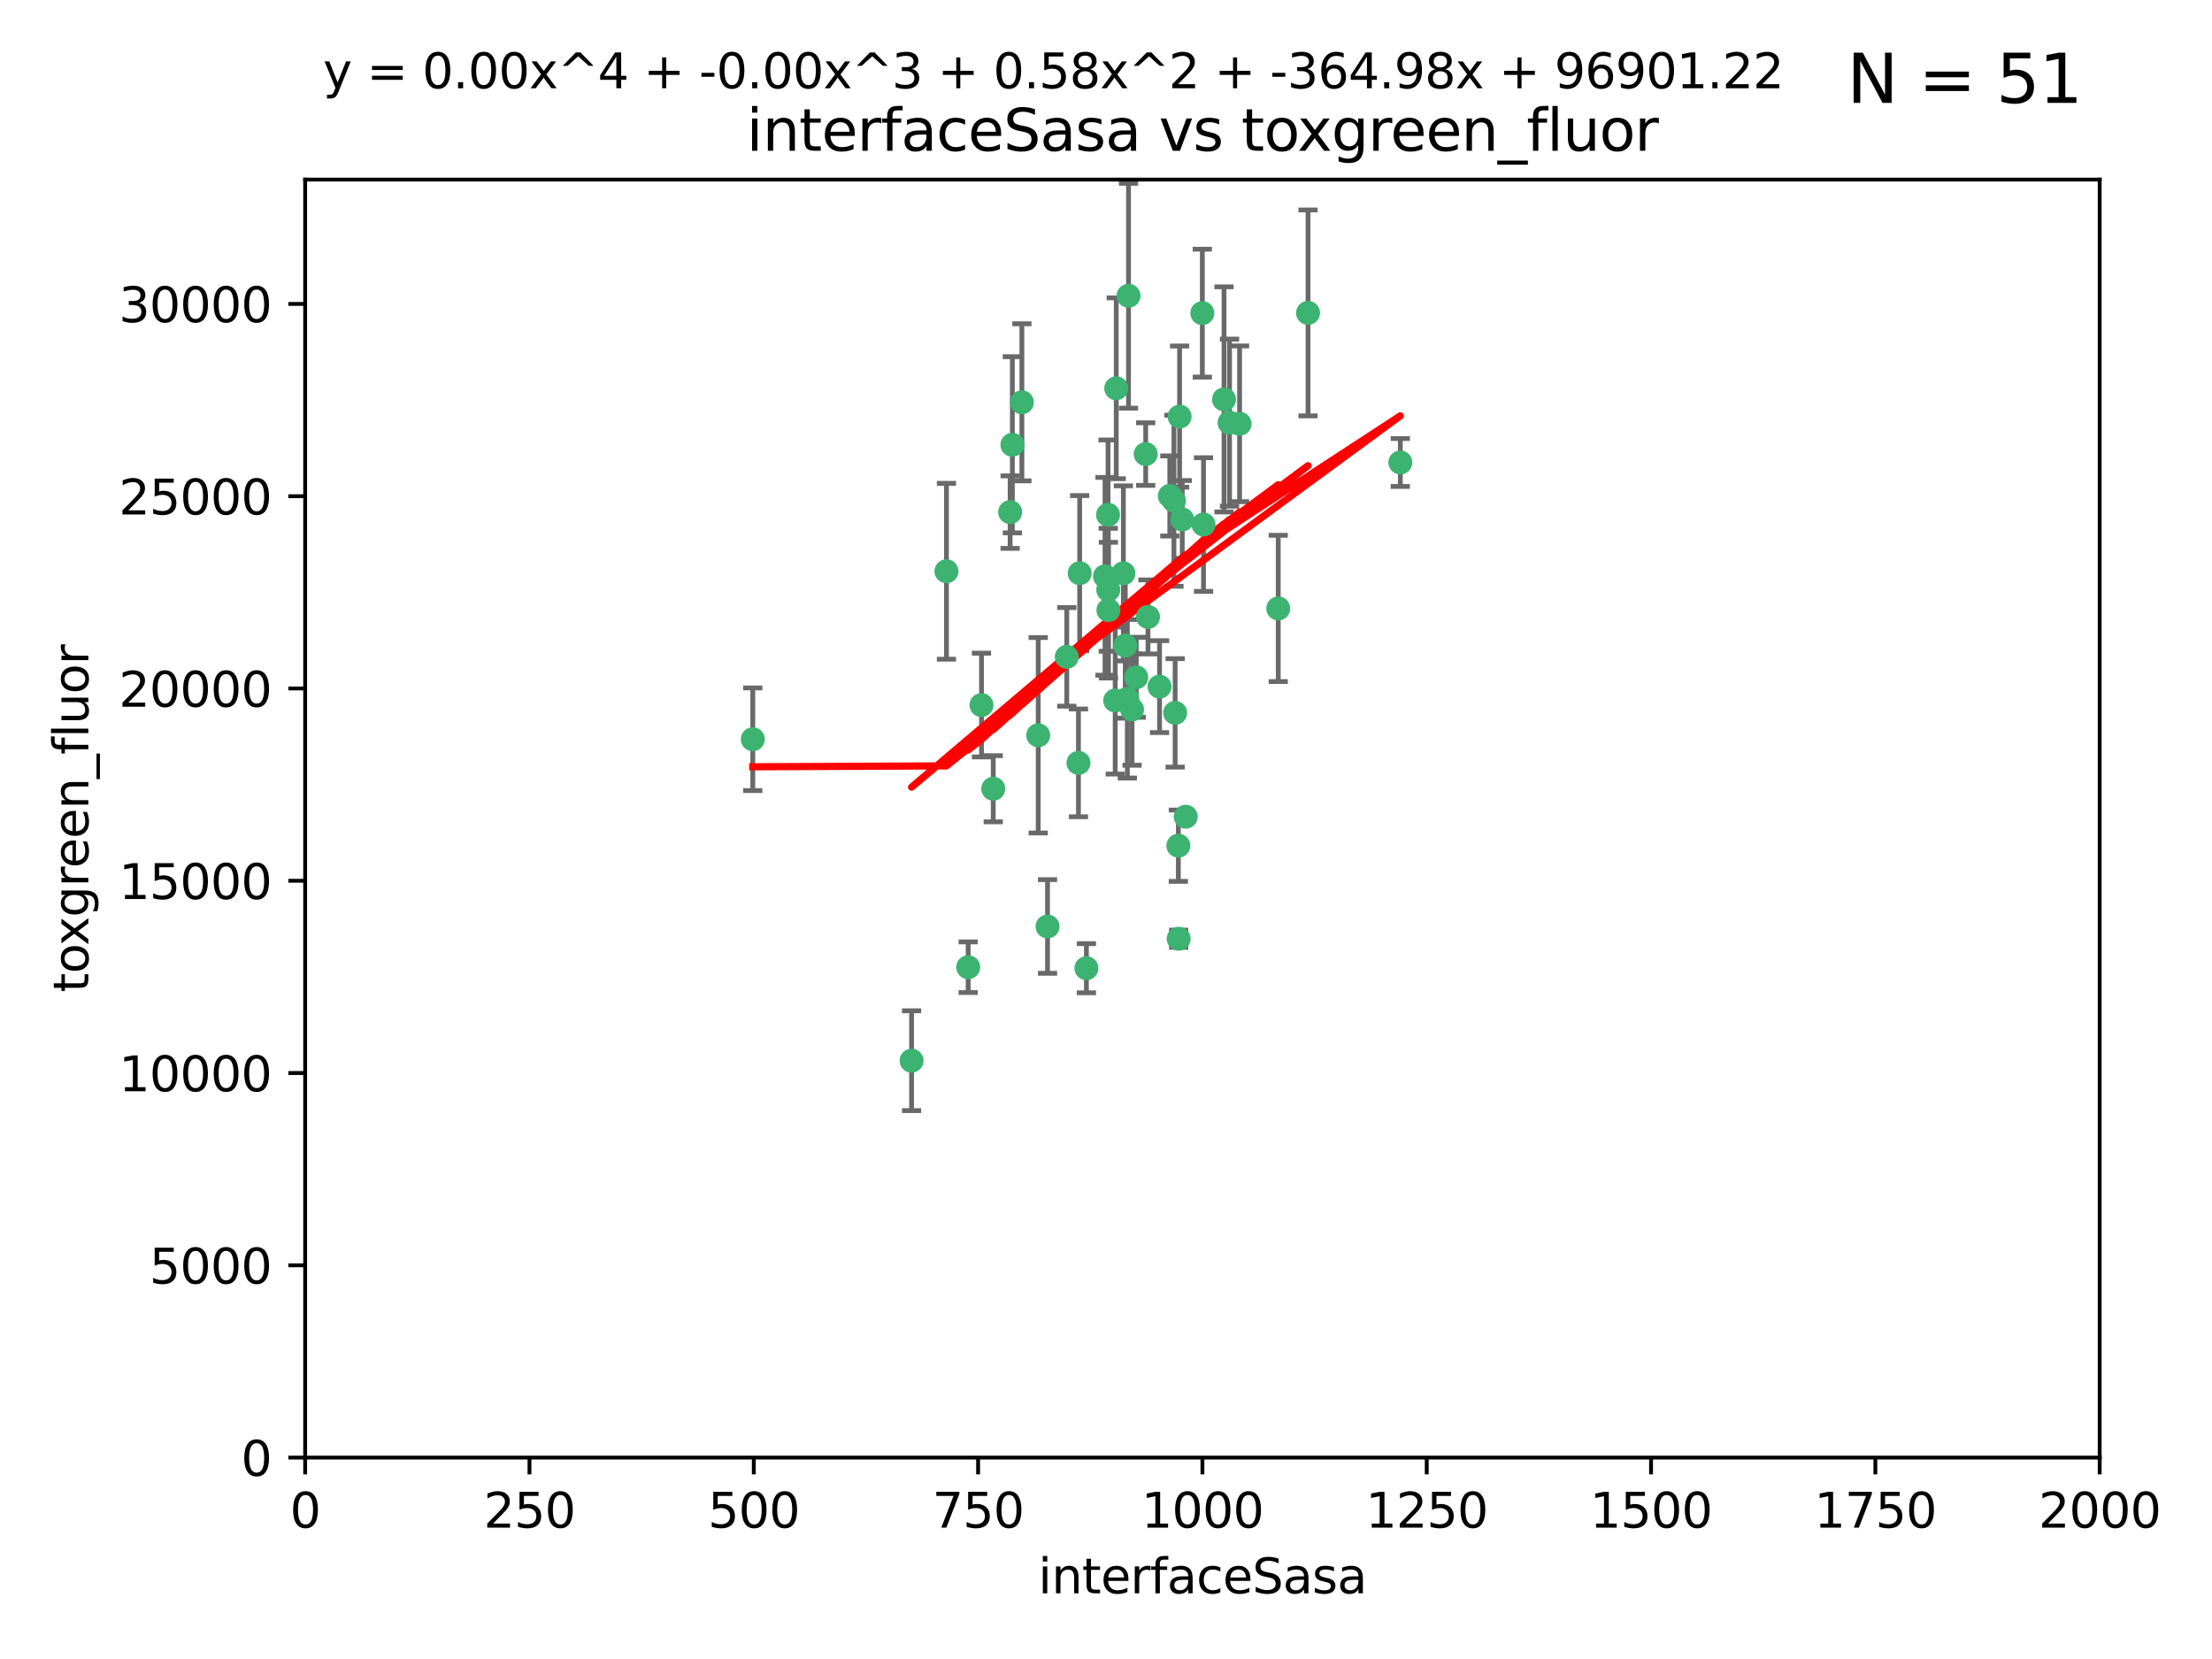 <?xml version="1.0" encoding="utf-8" standalone="no"?>
<!DOCTYPE svg PUBLIC "-//W3C//DTD SVG 1.1//EN"
  "http://www.w3.org/Graphics/SVG/1.1/DTD/svg11.dtd">
<svg xmlns:xlink="http://www.w3.org/1999/xlink" width="460.8pt" height="345.6pt" viewBox="0 0 460.8 345.6" xmlns="http://www.w3.org/2000/svg" version="1.1">
 <defs>
  <style type="text/css">*{stroke-linejoin: round; stroke-linecap: butt}</style>
 </defs>
 <g id="figure_1">
  <g id="patch_1">
   <path d="M 0 345.6 
L 460.8 345.6 
L 460.8 0 
L 0 0 
z
" style="fill: #ffffff"/>
  </g>
  <g id="axes_1">
   <g id="patch_2">
    <path d="M 63.571 303.64 
L 437.4 303.64 
L 437.4 37.411 
L 63.571 37.411 
z
" style="fill: #ffffff"/>
   </g>
   <g id="PathCollection_1">
    <defs>
     <path id="m7a0ee629c9" d="M 0 1.118 
C 0.297 1.118 0.581 1 0.791 0.791 
C 1 0.581 1.118 0.297 1.118 0 
C 1.118 -0.297 1 -0.581 0.791 -0.791 
C 0.581 -1 0.297 -1.118 0 -1.118 
C -0.297 -1.118 -0.581 -1 -0.791 -0.791 
C -1 -0.581 -1.118 -0.297 -1.118 0 
C -1.118 0.297 -1 0.581 -0.791 0.791 
C -0.581 1 -0.297 1.118 0 1.118 
z
" style="stroke: #3cb371"/>
    </defs>
    <g clip-path="url(#p888aa99b90)">
     <use xlink:href="#m7a0ee629c9" x="243.693" y="103.319" style="fill: #3cb371; stroke: #3cb371"/>
     <use xlink:href="#m7a0ee629c9" x="272.484" y="65.184" style="fill: #3cb371; stroke: #3cb371"/>
     <use xlink:href="#m7a0ee629c9" x="234.418" y="134.491" style="fill: #3cb371; stroke: #3cb371"/>
     <use xlink:href="#m7a0ee629c9" x="266.28" y="126.749" style="fill: #3cb371; stroke: #3cb371"/>
     <use xlink:href="#m7a0ee629c9" x="250.716" y="109.268" style="fill: #3cb371; stroke: #3cb371"/>
     <use xlink:href="#m7a0ee629c9" x="254.987" y="83.201" style="fill: #3cb371; stroke: #3cb371"/>
     <use xlink:href="#m7a0ee629c9" x="212.875" y="83.811" style="fill: #3cb371; stroke: #3cb371"/>
     <use xlink:href="#m7a0ee629c9" x="258.229" y="88.286" style="fill: #3cb371; stroke: #3cb371"/>
     <use xlink:href="#m7a0ee629c9" x="241.557" y="143.039" style="fill: #3cb371; stroke: #3cb371"/>
     <use xlink:href="#m7a0ee629c9" x="230.869" y="122.859" style="fill: #3cb371; stroke: #3cb371"/>
     <use xlink:href="#m7a0ee629c9" x="230.194" y="120.054" style="fill: #3cb371; stroke: #3cb371"/>
     <use xlink:href="#m7a0ee629c9" x="246.284" y="108.214" style="fill: #3cb371; stroke: #3cb371"/>
     <use xlink:href="#m7a0ee629c9" x="244.553" y="104.315" style="fill: #3cb371; stroke: #3cb371"/>
     <use xlink:href="#m7a0ee629c9" x="235.088" y="61.614" style="fill: #3cb371; stroke: #3cb371"/>
     <use xlink:href="#m7a0ee629c9" x="232.318" y="145.935" style="fill: #3cb371; stroke: #3cb371"/>
     <use xlink:href="#m7a0ee629c9" x="256.134" y="88.045" style="fill: #3cb371; stroke: #3cb371"/>
     <use xlink:href="#m7a0ee629c9" x="232.534" y="80.887" style="fill: #3cb371; stroke: #3cb371"/>
     <use xlink:href="#m7a0ee629c9" x="234.02" y="119.44" style="fill: #3cb371; stroke: #3cb371"/>
     <use xlink:href="#m7a0ee629c9" x="238.669" y="94.593" style="fill: #3cb371; stroke: #3cb371"/>
     <use xlink:href="#m7a0ee629c9" x="210.43" y="106.684" style="fill: #3cb371; stroke: #3cb371"/>
     <use xlink:href="#m7a0ee629c9" x="226.319" y="201.695" style="fill: #3cb371; stroke: #3cb371"/>
     <use xlink:href="#m7a0ee629c9" x="245.731" y="86.787" style="fill: #3cb371; stroke: #3cb371"/>
     <use xlink:href="#m7a0ee629c9" x="291.711" y="96.341" style="fill: #3cb371; stroke: #3cb371"/>
     <use xlink:href="#m7a0ee629c9" x="224.916" y="119.409" style="fill: #3cb371; stroke: #3cb371"/>
     <use xlink:href="#m7a0ee629c9" x="250.465" y="65.233" style="fill: #3cb371; stroke: #3cb371"/>
     <use xlink:href="#m7a0ee629c9" x="204.462" y="146.874" style="fill: #3cb371; stroke: #3cb371"/>
     <use xlink:href="#m7a0ee629c9" x="201.688" y="201.487" style="fill: #3cb371; stroke: #3cb371"/>
     <use xlink:href="#m7a0ee629c9" x="222.228" y="136.835" style="fill: #3cb371; stroke: #3cb371"/>
     <use xlink:href="#m7a0ee629c9" x="230.822" y="107.234" style="fill: #3cb371; stroke: #3cb371"/>
     <use xlink:href="#m7a0ee629c9" x="224.662" y="158.921" style="fill: #3cb371; stroke: #3cb371"/>
     <use xlink:href="#m7a0ee629c9" x="236.699" y="141.091" style="fill: #3cb371; stroke: #3cb371"/>
     <use xlink:href="#m7a0ee629c9" x="230.901" y="127.107" style="fill: #3cb371; stroke: #3cb371"/>
     <use xlink:href="#m7a0ee629c9" x="245.473" y="176.169" style="fill: #3cb371; stroke: #3cb371"/>
     <use xlink:href="#m7a0ee629c9" x="206.91" y="164.309" style="fill: #3cb371; stroke: #3cb371"/>
     <use xlink:href="#m7a0ee629c9" x="218.219" y="193.002" style="fill: #3cb371; stroke: #3cb371"/>
     <use xlink:href="#m7a0ee629c9" x="239.146" y="128.518" style="fill: #3cb371; stroke: #3cb371"/>
     <use xlink:href="#m7a0ee629c9" x="244.803" y="148.507" style="fill: #3cb371; stroke: #3cb371"/>
     <use xlink:href="#m7a0ee629c9" x="216.278" y="153.171" style="fill: #3cb371; stroke: #3cb371"/>
     <use xlink:href="#m7a0ee629c9" x="245.536" y="195.558" style="fill: #3cb371; stroke: #3cb371"/>
     <use xlink:href="#m7a0ee629c9" x="235.826" y="147.801" style="fill: #3cb371; stroke: #3cb371"/>
     <use xlink:href="#m7a0ee629c9" x="247.005" y="170.133" style="fill: #3cb371; stroke: #3cb371"/>
     <use xlink:href="#m7a0ee629c9" x="189.899" y="220.964" style="fill: #3cb371; stroke: #3cb371"/>
     <use xlink:href="#m7a0ee629c9" x="234.846" y="145.567" style="fill: #3cb371; stroke: #3cb371"/>
     <use xlink:href="#m7a0ee629c9" x="210.895" y="92.655" style="fill: #3cb371; stroke: #3cb371"/>
     <use xlink:href="#m7a0ee629c9" x="197.163" y="119.004" style="fill: #3cb371; stroke: #3cb371"/>
     <use xlink:href="#m7a0ee629c9" x="156.817" y="153.996" style="fill: #3cb371; stroke: #3cb371"/>
    </g>
   </g>
   <g id="matplotlib.axis_1">
    <g id="xtick_1">
     <g id="line2d_1">
      <defs>
       <path id="m88aa0c0a5b" d="M 0 0 
L 0 3.5 
" style="stroke: #000000; stroke-width: 0.8"/>
      </defs>
      <g>
       <use xlink:href="#m88aa0c0a5b" x="63.571" y="303.64" style="stroke: #000000; stroke-width: 0.8"/>
      </g>
     </g>
     <g id="text_1">
      <!-- 0 -->
      <g transform="translate(60.39 318.238)scale(0.1 -0.1)">
       <defs>
        <path id="DejaVuSans-30" d="M 2034 4250 
Q 1547 4250 1301 3770 
Q 1056 3291 1056 2328 
Q 1056 1369 1301 889 
Q 1547 409 2034 409 
Q 2525 409 2770 889 
Q 3016 1369 3016 2328 
Q 3016 3291 2770 3770 
Q 2525 4250 2034 4250 
z
M 2034 4750 
Q 2819 4750 3233 4129 
Q 3647 3509 3647 2328 
Q 3647 1150 3233 529 
Q 2819 -91 2034 -91 
Q 1250 -91 836 529 
Q 422 1150 422 2328 
Q 422 3509 836 4129 
Q 1250 4750 2034 4750 
z
" transform="scale(0.016)"/>
       </defs>
       <use xlink:href="#DejaVuSans-30"/>
      </g>
     </g>
    </g>
    <g id="xtick_2">
     <g id="line2d_2">
      <g>
       <use xlink:href="#m88aa0c0a5b" x="110.3" y="303.64" style="stroke: #000000; stroke-width: 0.8"/>
      </g>
     </g>
     <g id="text_2">
      <!-- 250 -->
      <g transform="translate(100.756 318.238)scale(0.1 -0.1)">
       <defs>
        <path id="DejaVuSans-32" d="M 1228 531 
L 3431 531 
L 3431 0 
L 469 0 
L 469 531 
Q 828 903 1448 1529 
Q 2069 2156 2228 2338 
Q 2531 2678 2651 2914 
Q 2772 3150 2772 3378 
Q 2772 3750 2511 3984 
Q 2250 4219 1831 4219 
Q 1534 4219 1204 4116 
Q 875 4013 500 3803 
L 500 4441 
Q 881 4594 1212 4672 
Q 1544 4750 1819 4750 
Q 2544 4750 2975 4387 
Q 3406 4025 3406 3419 
Q 3406 3131 3298 2873 
Q 3191 2616 2906 2266 
Q 2828 2175 2409 1742 
Q 1991 1309 1228 531 
z
" transform="scale(0.016)"/>
        <path id="DejaVuSans-35" d="M 691 4666 
L 3169 4666 
L 3169 4134 
L 1269 4134 
L 1269 2991 
Q 1406 3038 1543 3061 
Q 1681 3084 1819 3084 
Q 2600 3084 3056 2656 
Q 3513 2228 3513 1497 
Q 3513 744 3044 326 
Q 2575 -91 1722 -91 
Q 1428 -91 1123 -41 
Q 819 9 494 109 
L 494 744 
Q 775 591 1075 516 
Q 1375 441 1709 441 
Q 2250 441 2565 725 
Q 2881 1009 2881 1497 
Q 2881 1984 2565 2268 
Q 2250 2553 1709 2553 
Q 1456 2553 1204 2497 
Q 953 2441 691 2322 
L 691 4666 
z
" transform="scale(0.016)"/>
       </defs>
       <use xlink:href="#DejaVuSans-32"/>
       <use xlink:href="#DejaVuSans-35" x="63.623"/>
       <use xlink:href="#DejaVuSans-30" x="127.246"/>
      </g>
     </g>
    </g>
    <g id="xtick_3">
     <g id="line2d_3">
      <g>
       <use xlink:href="#m88aa0c0a5b" x="157.028" y="303.64" style="stroke: #000000; stroke-width: 0.8"/>
      </g>
     </g>
     <g id="text_3">
      <!-- 500 -->
      <g transform="translate(147.485 318.238)scale(0.1 -0.1)">
       <use xlink:href="#DejaVuSans-35"/>
       <use xlink:href="#DejaVuSans-30" x="63.623"/>
       <use xlink:href="#DejaVuSans-30" x="127.246"/>
      </g>
     </g>
    </g>
    <g id="xtick_4">
     <g id="line2d_4">
      <g>
       <use xlink:href="#m88aa0c0a5b" x="203.757" y="303.64" style="stroke: #000000; stroke-width: 0.8"/>
      </g>
     </g>
     <g id="text_4">
      <!-- 750 -->
      <g transform="translate(194.213 318.238)scale(0.1 -0.1)">
       <defs>
        <path id="DejaVuSans-37" d="M 525 4666 
L 3525 4666 
L 3525 4397 
L 1831 0 
L 1172 0 
L 2766 4134 
L 525 4134 
L 525 4666 
z
" transform="scale(0.016)"/>
       </defs>
       <use xlink:href="#DejaVuSans-37"/>
       <use xlink:href="#DejaVuSans-35" x="63.623"/>
       <use xlink:href="#DejaVuSans-30" x="127.246"/>
      </g>
     </g>
    </g>
    <g id="xtick_5">
     <g id="line2d_5">
      <g>
       <use xlink:href="#m88aa0c0a5b" x="250.486" y="303.64" style="stroke: #000000; stroke-width: 0.8"/>
      </g>
     </g>
     <g id="text_5">
      <!-- 1000 -->
      <g transform="translate(237.761 318.238)scale(0.1 -0.1)">
       <defs>
        <path id="DejaVuSans-31" d="M 794 531 
L 1825 531 
L 1825 4091 
L 703 3866 
L 703 4441 
L 1819 4666 
L 2450 4666 
L 2450 531 
L 3481 531 
L 3481 0 
L 794 0 
L 794 531 
z
" transform="scale(0.016)"/>
       </defs>
       <use xlink:href="#DejaVuSans-31"/>
       <use xlink:href="#DejaVuSans-30" x="63.623"/>
       <use xlink:href="#DejaVuSans-30" x="127.246"/>
       <use xlink:href="#DejaVuSans-30" x="190.869"/>
      </g>
     </g>
    </g>
    <g id="xtick_6">
     <g id="line2d_6">
      <g>
       <use xlink:href="#m88aa0c0a5b" x="297.214" y="303.64" style="stroke: #000000; stroke-width: 0.8"/>
      </g>
     </g>
     <g id="text_6">
      <!-- 1250 -->
      <g transform="translate(284.489 318.238)scale(0.1 -0.1)">
       <use xlink:href="#DejaVuSans-31"/>
       <use xlink:href="#DejaVuSans-32" x="63.623"/>
       <use xlink:href="#DejaVuSans-35" x="127.246"/>
       <use xlink:href="#DejaVuSans-30" x="190.869"/>
      </g>
     </g>
    </g>
    <g id="xtick_7">
     <g id="line2d_7">
      <g>
       <use xlink:href="#m88aa0c0a5b" x="343.943" y="303.64" style="stroke: #000000; stroke-width: 0.8"/>
      </g>
     </g>
     <g id="text_7">
      <!-- 1500 -->
      <g transform="translate(331.218 318.238)scale(0.1 -0.1)">
       <use xlink:href="#DejaVuSans-31"/>
       <use xlink:href="#DejaVuSans-35" x="63.623"/>
       <use xlink:href="#DejaVuSans-30" x="127.246"/>
       <use xlink:href="#DejaVuSans-30" x="190.869"/>
      </g>
     </g>
    </g>
    <g id="xtick_8">
     <g id="line2d_8">
      <g>
       <use xlink:href="#m88aa0c0a5b" x="390.671" y="303.64" style="stroke: #000000; stroke-width: 0.8"/>
      </g>
     </g>
     <g id="text_8">
      <!-- 1750 -->
      <g transform="translate(377.946 318.238)scale(0.1 -0.1)">
       <use xlink:href="#DejaVuSans-31"/>
       <use xlink:href="#DejaVuSans-37" x="63.623"/>
       <use xlink:href="#DejaVuSans-35" x="127.246"/>
       <use xlink:href="#DejaVuSans-30" x="190.869"/>
      </g>
     </g>
    </g>
    <g id="xtick_9">
     <g id="line2d_9">
      <g>
       <use xlink:href="#m88aa0c0a5b" x="437.4" y="303.64" style="stroke: #000000; stroke-width: 0.8"/>
      </g>
     </g>
     <g id="text_9">
      <!-- 2000 -->
      <g transform="translate(424.675 318.238)scale(0.1 -0.1)">
       <use xlink:href="#DejaVuSans-32"/>
       <use xlink:href="#DejaVuSans-30" x="63.623"/>
       <use xlink:href="#DejaVuSans-30" x="127.246"/>
       <use xlink:href="#DejaVuSans-30" x="190.869"/>
      </g>
     </g>
    </g>
    <g id="text_10">
     <!-- interfaceSasa -->
     <g transform="translate(216.279 331.917)scale(0.1 -0.1)">
      <defs>
       <path id="DejaVuSans-69" d="M 603 3500 
L 1178 3500 
L 1178 0 
L 603 0 
L 603 3500 
z
M 603 4863 
L 1178 4863 
L 1178 4134 
L 603 4134 
L 603 4863 
z
" transform="scale(0.016)"/>
       <path id="DejaVuSans-6e" d="M 3513 2113 
L 3513 0 
L 2938 0 
L 2938 2094 
Q 2938 2591 2744 2837 
Q 2550 3084 2163 3084 
Q 1697 3084 1428 2787 
Q 1159 2491 1159 1978 
L 1159 0 
L 581 0 
L 581 3500 
L 1159 3500 
L 1159 2956 
Q 1366 3272 1645 3428 
Q 1925 3584 2291 3584 
Q 2894 3584 3203 3211 
Q 3513 2838 3513 2113 
z
" transform="scale(0.016)"/>
       <path id="DejaVuSans-74" d="M 1172 4494 
L 1172 3500 
L 2356 3500 
L 2356 3053 
L 1172 3053 
L 1172 1153 
Q 1172 725 1289 603 
Q 1406 481 1766 481 
L 2356 481 
L 2356 0 
L 1766 0 
Q 1100 0 847 248 
Q 594 497 594 1153 
L 594 3053 
L 172 3053 
L 172 3500 
L 594 3500 
L 594 4494 
L 1172 4494 
z
" transform="scale(0.016)"/>
       <path id="DejaVuSans-65" d="M 3597 1894 
L 3597 1613 
L 953 1613 
Q 991 1019 1311 708 
Q 1631 397 2203 397 
Q 2534 397 2845 478 
Q 3156 559 3463 722 
L 3463 178 
Q 3153 47 2828 -22 
Q 2503 -91 2169 -91 
Q 1331 -91 842 396 
Q 353 884 353 1716 
Q 353 2575 817 3079 
Q 1281 3584 2069 3584 
Q 2775 3584 3186 3129 
Q 3597 2675 3597 1894 
z
M 3022 2063 
Q 3016 2534 2758 2815 
Q 2500 3097 2075 3097 
Q 1594 3097 1305 2825 
Q 1016 2553 972 2059 
L 3022 2063 
z
" transform="scale(0.016)"/>
       <path id="DejaVuSans-72" d="M 2631 2963 
Q 2534 3019 2420 3045 
Q 2306 3072 2169 3072 
Q 1681 3072 1420 2755 
Q 1159 2438 1159 1844 
L 1159 0 
L 581 0 
L 581 3500 
L 1159 3500 
L 1159 2956 
Q 1341 3275 1631 3429 
Q 1922 3584 2338 3584 
Q 2397 3584 2469 3576 
Q 2541 3569 2628 3553 
L 2631 2963 
z
" transform="scale(0.016)"/>
       <path id="DejaVuSans-66" d="M 2375 4863 
L 2375 4384 
L 1825 4384 
Q 1516 4384 1395 4259 
Q 1275 4134 1275 3809 
L 1275 3500 
L 2222 3500 
L 2222 3053 
L 1275 3053 
L 1275 0 
L 697 0 
L 697 3053 
L 147 3053 
L 147 3500 
L 697 3500 
L 697 3744 
Q 697 4328 969 4595 
Q 1241 4863 1831 4863 
L 2375 4863 
z
" transform="scale(0.016)"/>
       <path id="DejaVuSans-61" d="M 2194 1759 
Q 1497 1759 1228 1600 
Q 959 1441 959 1056 
Q 959 750 1161 570 
Q 1363 391 1709 391 
Q 2188 391 2477 730 
Q 2766 1069 2766 1631 
L 2766 1759 
L 2194 1759 
z
M 3341 1997 
L 3341 0 
L 2766 0 
L 2766 531 
Q 2569 213 2275 61 
Q 1981 -91 1556 -91 
Q 1019 -91 701 211 
Q 384 513 384 1019 
Q 384 1609 779 1909 
Q 1175 2209 1959 2209 
L 2766 2209 
L 2766 2266 
Q 2766 2663 2505 2880 
Q 2244 3097 1772 3097 
Q 1472 3097 1187 3025 
Q 903 2953 641 2809 
L 641 3341 
Q 956 3463 1253 3523 
Q 1550 3584 1831 3584 
Q 2591 3584 2966 3190 
Q 3341 2797 3341 1997 
z
" transform="scale(0.016)"/>
       <path id="DejaVuSans-63" d="M 3122 3366 
L 3122 2828 
Q 2878 2963 2633 3030 
Q 2388 3097 2138 3097 
Q 1578 3097 1268 2742 
Q 959 2388 959 1747 
Q 959 1106 1268 751 
Q 1578 397 2138 397 
Q 2388 397 2633 464 
Q 2878 531 3122 666 
L 3122 134 
Q 2881 22 2623 -34 
Q 2366 -91 2075 -91 
Q 1284 -91 818 406 
Q 353 903 353 1747 
Q 353 2603 823 3093 
Q 1294 3584 2113 3584 
Q 2378 3584 2631 3529 
Q 2884 3475 3122 3366 
z
" transform="scale(0.016)"/>
       <path id="DejaVuSans-53" d="M 3425 4513 
L 3425 3897 
Q 3066 4069 2747 4153 
Q 2428 4238 2131 4238 
Q 1616 4238 1336 4038 
Q 1056 3838 1056 3469 
Q 1056 3159 1242 3001 
Q 1428 2844 1947 2747 
L 2328 2669 
Q 3034 2534 3370 2195 
Q 3706 1856 3706 1288 
Q 3706 609 3251 259 
Q 2797 -91 1919 -91 
Q 1588 -91 1214 -16 
Q 841 59 441 206 
L 441 856 
Q 825 641 1194 531 
Q 1563 422 1919 422 
Q 2459 422 2753 634 
Q 3047 847 3047 1241 
Q 3047 1584 2836 1778 
Q 2625 1972 2144 2069 
L 1759 2144 
Q 1053 2284 737 2584 
Q 422 2884 422 3419 
Q 422 4038 858 4394 
Q 1294 4750 2059 4750 
Q 2388 4750 2728 4690 
Q 3069 4631 3425 4513 
z
" transform="scale(0.016)"/>
       <path id="DejaVuSans-73" d="M 2834 3397 
L 2834 2853 
Q 2591 2978 2328 3040 
Q 2066 3103 1784 3103 
Q 1356 3103 1142 2972 
Q 928 2841 928 2578 
Q 928 2378 1081 2264 
Q 1234 2150 1697 2047 
L 1894 2003 
Q 2506 1872 2764 1633 
Q 3022 1394 3022 966 
Q 3022 478 2636 193 
Q 2250 -91 1575 -91 
Q 1294 -91 989 -36 
Q 684 19 347 128 
L 347 722 
Q 666 556 975 473 
Q 1284 391 1588 391 
Q 1994 391 2212 530 
Q 2431 669 2431 922 
Q 2431 1156 2273 1281 
Q 2116 1406 1581 1522 
L 1381 1569 
Q 847 1681 609 1914 
Q 372 2147 372 2553 
Q 372 3047 722 3315 
Q 1072 3584 1716 3584 
Q 2034 3584 2315 3537 
Q 2597 3491 2834 3397 
z
" transform="scale(0.016)"/>
      </defs>
      <use xlink:href="#DejaVuSans-69"/>
      <use xlink:href="#DejaVuSans-6e" x="27.783"/>
      <use xlink:href="#DejaVuSans-74" x="91.162"/>
      <use xlink:href="#DejaVuSans-65" x="130.371"/>
      <use xlink:href="#DejaVuSans-72" x="191.895"/>
      <use xlink:href="#DejaVuSans-66" x="233.008"/>
      <use xlink:href="#DejaVuSans-61" x="268.213"/>
      <use xlink:href="#DejaVuSans-63" x="329.492"/>
      <use xlink:href="#DejaVuSans-65" x="384.473"/>
      <use xlink:href="#DejaVuSans-53" x="445.996"/>
      <use xlink:href="#DejaVuSans-61" x="509.473"/>
      <use xlink:href="#DejaVuSans-73" x="570.752"/>
      <use xlink:href="#DejaVuSans-61" x="622.852"/>
     </g>
    </g>
   </g>
   <g id="matplotlib.axis_2">
    <g id="ytick_1">
     <g id="line2d_10">
      <defs>
       <path id="mea34c4407e" d="M 0 0 
L -3.5 0 
" style="stroke: #000000; stroke-width: 0.8"/>
      </defs>
      <g>
       <use xlink:href="#mea34c4407e" x="63.571" y="303.64" style="stroke: #000000; stroke-width: 0.8"/>
      </g>
     </g>
     <g id="text_11">
      <!-- 0 -->
      <g transform="translate(50.209 307.439)scale(0.1 -0.1)">
       <use xlink:href="#DejaVuSans-30"/>
      </g>
     </g>
    </g>
    <g id="ytick_2">
     <g id="line2d_11">
      <g>
       <use xlink:href="#mea34c4407e" x="63.571" y="263.586" style="stroke: #000000; stroke-width: 0.8"/>
      </g>
     </g>
     <g id="text_12">
      <!-- 5000 -->
      <g transform="translate(31.121 267.385)scale(0.1 -0.1)">
       <use xlink:href="#DejaVuSans-35"/>
       <use xlink:href="#DejaVuSans-30" x="63.623"/>
       <use xlink:href="#DejaVuSans-30" x="127.246"/>
       <use xlink:href="#DejaVuSans-30" x="190.869"/>
      </g>
     </g>
    </g>
    <g id="ytick_3">
     <g id="line2d_12">
      <g>
       <use xlink:href="#mea34c4407e" x="63.571" y="223.532" style="stroke: #000000; stroke-width: 0.8"/>
      </g>
     </g>
     <g id="text_13">
      <!-- 10000 -->
      <g transform="translate(24.759 227.331)scale(0.1 -0.1)">
       <use xlink:href="#DejaVuSans-31"/>
       <use xlink:href="#DejaVuSans-30" x="63.623"/>
       <use xlink:href="#DejaVuSans-30" x="127.246"/>
       <use xlink:href="#DejaVuSans-30" x="190.869"/>
       <use xlink:href="#DejaVuSans-30" x="254.492"/>
      </g>
     </g>
    </g>
    <g id="ytick_4">
     <g id="line2d_13">
      <g>
       <use xlink:href="#mea34c4407e" x="63.571" y="183.478" style="stroke: #000000; stroke-width: 0.8"/>
      </g>
     </g>
     <g id="text_14">
      <!-- 15000 -->
      <g transform="translate(24.759 187.278)scale(0.1 -0.1)">
       <use xlink:href="#DejaVuSans-31"/>
       <use xlink:href="#DejaVuSans-35" x="63.623"/>
       <use xlink:href="#DejaVuSans-30" x="127.246"/>
       <use xlink:href="#DejaVuSans-30" x="190.869"/>
       <use xlink:href="#DejaVuSans-30" x="254.492"/>
      </g>
     </g>
    </g>
    <g id="ytick_5">
     <g id="line2d_14">
      <g>
       <use xlink:href="#mea34c4407e" x="63.571" y="143.424" style="stroke: #000000; stroke-width: 0.8"/>
      </g>
     </g>
     <g id="text_15">
      <!-- 20000 -->
      <g transform="translate(24.759 147.224)scale(0.1 -0.1)">
       <use xlink:href="#DejaVuSans-32"/>
       <use xlink:href="#DejaVuSans-30" x="63.623"/>
       <use xlink:href="#DejaVuSans-30" x="127.246"/>
       <use xlink:href="#DejaVuSans-30" x="190.869"/>
       <use xlink:href="#DejaVuSans-30" x="254.492"/>
      </g>
     </g>
    </g>
    <g id="ytick_6">
     <g id="line2d_15">
      <g>
       <use xlink:href="#mea34c4407e" x="63.571" y="103.371" style="stroke: #000000; stroke-width: 0.8"/>
      </g>
     </g>
     <g id="text_16">
      <!-- 25000 -->
      <g transform="translate(24.759 107.17)scale(0.1 -0.1)">
       <use xlink:href="#DejaVuSans-32"/>
       <use xlink:href="#DejaVuSans-35" x="63.623"/>
       <use xlink:href="#DejaVuSans-30" x="127.246"/>
       <use xlink:href="#DejaVuSans-30" x="190.869"/>
       <use xlink:href="#DejaVuSans-30" x="254.492"/>
      </g>
     </g>
    </g>
    <g id="ytick_7">
     <g id="line2d_16">
      <g>
       <use xlink:href="#mea34c4407e" x="63.571" y="63.317" style="stroke: #000000; stroke-width: 0.8"/>
      </g>
     </g>
     <g id="text_17">
      <!-- 30000 -->
      <g transform="translate(24.759 67.116)scale(0.1 -0.1)">
       <defs>
        <path id="DejaVuSans-33" d="M 2597 2516 
Q 3050 2419 3304 2112 
Q 3559 1806 3559 1356 
Q 3559 666 3084 287 
Q 2609 -91 1734 -91 
Q 1441 -91 1130 -33 
Q 819 25 488 141 
L 488 750 
Q 750 597 1062 519 
Q 1375 441 1716 441 
Q 2309 441 2620 675 
Q 2931 909 2931 1356 
Q 2931 1769 2642 2001 
Q 2353 2234 1838 2234 
L 1294 2234 
L 1294 2753 
L 1863 2753 
Q 2328 2753 2575 2939 
Q 2822 3125 2822 3475 
Q 2822 3834 2567 4026 
Q 2313 4219 1838 4219 
Q 1578 4219 1281 4162 
Q 984 4106 628 3988 
L 628 4550 
Q 988 4650 1302 4700 
Q 1616 4750 1894 4750 
Q 2613 4750 3031 4423 
Q 3450 4097 3450 3541 
Q 3450 3153 3228 2886 
Q 3006 2619 2597 2516 
z
" transform="scale(0.016)"/>
       </defs>
       <use xlink:href="#DejaVuSans-33"/>
       <use xlink:href="#DejaVuSans-30" x="63.623"/>
       <use xlink:href="#DejaVuSans-30" x="127.246"/>
       <use xlink:href="#DejaVuSans-30" x="190.869"/>
       <use xlink:href="#DejaVuSans-30" x="254.492"/>
      </g>
     </g>
    </g>
    <g id="text_18">
     <!-- toxgreen_fluor -->
     <g transform="translate(18.401 206.72)rotate(-90)scale(0.1 -0.1)">
      <defs>
       <path id="DejaVuSans-6f" d="M 1959 3097 
Q 1497 3097 1228 2736 
Q 959 2375 959 1747 
Q 959 1119 1226 758 
Q 1494 397 1959 397 
Q 2419 397 2687 759 
Q 2956 1122 2956 1747 
Q 2956 2369 2687 2733 
Q 2419 3097 1959 3097 
z
M 1959 3584 
Q 2709 3584 3137 3096 
Q 3566 2609 3566 1747 
Q 3566 888 3137 398 
Q 2709 -91 1959 -91 
Q 1206 -91 779 398 
Q 353 888 353 1747 
Q 353 2609 779 3096 
Q 1206 3584 1959 3584 
z
" transform="scale(0.016)"/>
       <path id="DejaVuSans-78" d="M 3513 3500 
L 2247 1797 
L 3578 0 
L 2900 0 
L 1881 1375 
L 863 0 
L 184 0 
L 1544 1831 
L 300 3500 
L 978 3500 
L 1906 2253 
L 2834 3500 
L 3513 3500 
z
" transform="scale(0.016)"/>
       <path id="DejaVuSans-67" d="M 2906 1791 
Q 2906 2416 2648 2759 
Q 2391 3103 1925 3103 
Q 1463 3103 1205 2759 
Q 947 2416 947 1791 
Q 947 1169 1205 825 
Q 1463 481 1925 481 
Q 2391 481 2648 825 
Q 2906 1169 2906 1791 
z
M 3481 434 
Q 3481 -459 3084 -895 
Q 2688 -1331 1869 -1331 
Q 1566 -1331 1297 -1286 
Q 1028 -1241 775 -1147 
L 775 -588 
Q 1028 -725 1275 -790 
Q 1522 -856 1778 -856 
Q 2344 -856 2625 -561 
Q 2906 -266 2906 331 
L 2906 616 
Q 2728 306 2450 153 
Q 2172 0 1784 0 
Q 1141 0 747 490 
Q 353 981 353 1791 
Q 353 2603 747 3093 
Q 1141 3584 1784 3584 
Q 2172 3584 2450 3431 
Q 2728 3278 2906 2969 
L 2906 3500 
L 3481 3500 
L 3481 434 
z
" transform="scale(0.016)"/>
       <path id="DejaVuSans-5f" d="M 3263 -1063 
L 3263 -1509 
L -63 -1509 
L -63 -1063 
L 3263 -1063 
z
" transform="scale(0.016)"/>
       <path id="DejaVuSans-6c" d="M 603 4863 
L 1178 4863 
L 1178 0 
L 603 0 
L 603 4863 
z
" transform="scale(0.016)"/>
       <path id="DejaVuSans-75" d="M 544 1381 
L 544 3500 
L 1119 3500 
L 1119 1403 
Q 1119 906 1312 657 
Q 1506 409 1894 409 
Q 2359 409 2629 706 
Q 2900 1003 2900 1516 
L 2900 3500 
L 3475 3500 
L 3475 0 
L 2900 0 
L 2900 538 
Q 2691 219 2414 64 
Q 2138 -91 1772 -91 
Q 1169 -91 856 284 
Q 544 659 544 1381 
z
M 1991 3584 
L 1991 3584 
z
" transform="scale(0.016)"/>
      </defs>
      <use xlink:href="#DejaVuSans-74"/>
      <use xlink:href="#DejaVuSans-6f" x="39.209"/>
      <use xlink:href="#DejaVuSans-78" x="97.266"/>
      <use xlink:href="#DejaVuSans-67" x="156.445"/>
      <use xlink:href="#DejaVuSans-72" x="219.922"/>
      <use xlink:href="#DejaVuSans-65" x="258.785"/>
      <use xlink:href="#DejaVuSans-65" x="320.309"/>
      <use xlink:href="#DejaVuSans-6e" x="381.832"/>
      <use xlink:href="#DejaVuSans-5f" x="445.211"/>
      <use xlink:href="#DejaVuSans-66" x="495.211"/>
      <use xlink:href="#DejaVuSans-6c" x="530.416"/>
      <use xlink:href="#DejaVuSans-75" x="558.199"/>
      <use xlink:href="#DejaVuSans-6f" x="621.578"/>
      <use xlink:href="#DejaVuSans-72" x="682.76"/>
     </g>
    </g>
   </g>
   <g id="LineCollection_1">
    <path d="M 243.693 111.662 
L 243.693 94.976 
" clip-path="url(#p888aa99b90)" style="fill: none; stroke: #696969"/>
    <path d="M 272.484 86.629 
L 272.484 43.739 
" clip-path="url(#p888aa99b90)" style="fill: none; stroke: #696969"/>
    <path d="M 234.418 149.606 
L 234.418 119.375 
" clip-path="url(#p888aa99b90)" style="fill: none; stroke: #696969"/>
    <path d="M 266.28 141.983 
L 266.28 111.515 
" clip-path="url(#p888aa99b90)" style="fill: none; stroke: #696969"/>
    <path d="M 250.716 123.191 
L 250.716 95.346 
" clip-path="url(#p888aa99b90)" style="fill: none; stroke: #696969"/>
    <path d="M 254.987 106.648 
L 254.987 59.753 
" clip-path="url(#p888aa99b90)" style="fill: none; stroke: #696969"/>
    <path d="M 212.875 100.173 
L 212.875 67.45 
" clip-path="url(#p888aa99b90)" style="fill: none; stroke: #696969"/>
    <path d="M 258.229 104.51 
L 258.229 72.063 
" clip-path="url(#p888aa99b90)" style="fill: none; stroke: #696969"/>
    <path d="M 241.557 152.61 
L 241.557 133.468 
" clip-path="url(#p888aa99b90)" style="fill: none; stroke: #696969"/>
    <path d="M 230.869 135.667 
L 230.869 110.051 
" clip-path="url(#p888aa99b90)" style="fill: none; stroke: #696969"/>
    <path d="M 230.194 140.659 
L 230.194 99.45 
" clip-path="url(#p888aa99b90)" style="fill: none; stroke: #696969"/>
    <path d="M 246.284 116.326 
L 246.284 100.101 
" clip-path="url(#p888aa99b90)" style="fill: none; stroke: #696969"/>
    <path d="M 244.553 122.133 
L 244.553 86.497 
" clip-path="url(#p888aa99b90)" style="fill: none; stroke: #696969"/>
    <path d="M 235.088 85.029 
L 235.088 38.199 
" clip-path="url(#p888aa99b90)" style="fill: none; stroke: #696969"/>
    <path d="M 232.318 161.248 
L 232.318 130.622 
" clip-path="url(#p888aa99b90)" style="fill: none; stroke: #696969"/>
    <path d="M 256.134 105.444 
L 256.134 70.646 
" clip-path="url(#p888aa99b90)" style="fill: none; stroke: #696969"/>
    <path d="M 232.534 99.727 
L 232.534 62.047 
" clip-path="url(#p888aa99b90)" style="fill: none; stroke: #696969"/>
    <path d="M 234.02 137.675 
L 234.02 101.206 
" clip-path="url(#p888aa99b90)" style="fill: none; stroke: #696969"/>
    <path d="M 238.669 101.108 
L 238.669 88.078 
" clip-path="url(#p888aa99b90)" style="fill: none; stroke: #696969"/>
    <path d="M 210.43 114.235 
L 210.43 99.134 
" clip-path="url(#p888aa99b90)" style="fill: none; stroke: #696969"/>
    <path d="M 226.319 206.809 
L 226.319 196.58 
" clip-path="url(#p888aa99b90)" style="fill: none; stroke: #696969"/>
    <path d="M 245.731 101.495 
L 245.731 72.08 
" clip-path="url(#p888aa99b90)" style="fill: none; stroke: #696969"/>
    <path d="M 291.711 101.329 
L 291.711 91.353 
" clip-path="url(#p888aa99b90)" style="fill: none; stroke: #696969"/>
    <path d="M 224.916 135.574 
L 224.916 103.243 
" clip-path="url(#p888aa99b90)" style="fill: none; stroke: #696969"/>
    <path d="M 250.465 78.556 
L 250.465 51.911 
" clip-path="url(#p888aa99b90)" style="fill: none; stroke: #696969"/>
    <path d="M 204.462 157.684 
L 204.462 136.065 
" clip-path="url(#p888aa99b90)" style="fill: none; stroke: #696969"/>
    <path d="M 201.688 206.761 
L 201.688 196.213 
" clip-path="url(#p888aa99b90)" style="fill: none; stroke: #696969"/>
    <path d="M 222.228 147.104 
L 222.228 126.566 
" clip-path="url(#p888aa99b90)" style="fill: none; stroke: #696969"/>
    <path d="M 230.822 122.819 
L 230.822 91.649 
" clip-path="url(#p888aa99b90)" style="fill: none; stroke: #696969"/>
    <path d="M 224.662 170.147 
L 224.662 147.694 
" clip-path="url(#p888aa99b90)" style="fill: none; stroke: #696969"/>
    <path d="M 236.699 149.421 
L 236.699 132.76 
" clip-path="url(#p888aa99b90)" style="fill: none; stroke: #696969"/>
    <path d="M 230.901 141.248 
L 230.901 112.967 
" clip-path="url(#p888aa99b90)" style="fill: none; stroke: #696969"/>
    <path d="M 245.473 183.597 
L 245.473 168.741 
" clip-path="url(#p888aa99b90)" style="fill: none; stroke: #696969"/>
    <path d="M 206.91 171.2 
L 206.91 157.418 
" clip-path="url(#p888aa99b90)" style="fill: none; stroke: #696969"/>
    <path d="M 218.219 202.754 
L 218.219 183.249 
" clip-path="url(#p888aa99b90)" style="fill: none; stroke: #696969"/>
    <path d="M 239.146 136.228 
L 239.146 120.808 
" clip-path="url(#p888aa99b90)" style="fill: none; stroke: #696969"/>
    <path d="M 244.803 159.798 
L 244.803 137.216 
" clip-path="url(#p888aa99b90)" style="fill: none; stroke: #696969"/>
    <path d="M 216.278 173.526 
L 216.278 132.815 
" clip-path="url(#p888aa99b90)" style="fill: none; stroke: #696969"/>
    <path d="M 245.536 197.349 
L 245.536 193.767 
" clip-path="url(#p888aa99b90)" style="fill: none; stroke: #696969"/>
    <path d="M 235.826 159.413 
L 235.826 136.19 
" clip-path="url(#p888aa99b90)" style="fill: none; stroke: #696969"/>
    <path d="M 247.005 170.88 
L 247.005 169.387 
" clip-path="url(#p888aa99b90)" style="fill: none; stroke: #696969"/>
    <path d="M 189.899 231.359 
L 189.899 210.569 
" clip-path="url(#p888aa99b90)" style="fill: none; stroke: #696969"/>
    <path d="M 234.846 162.081 
L 234.846 129.053 
" clip-path="url(#p888aa99b90)" style="fill: none; stroke: #696969"/>
    <path d="M 210.895 111.003 
L 210.895 74.306 
" clip-path="url(#p888aa99b90)" style="fill: none; stroke: #696969"/>
    <path d="M 197.163 137.321 
L 197.163 100.688 
" clip-path="url(#p888aa99b90)" style="fill: none; stroke: #696969"/>
    <path d="M 156.817 164.686 
L 156.817 143.305 
" clip-path="url(#p888aa99b90)" style="fill: none; stroke: #696969"/>
   </g>
   <g id="line2d_17">
    <defs>
     <path id="m5b966fda7d" d="M 2 0 
L -2 -0 
" style="stroke: #696969"/>
    </defs>
    <g clip-path="url(#p888aa99b90)">
     <use xlink:href="#m5b966fda7d" x="243.693" y="111.662" style="fill: #696969; stroke: #696969"/>
     <use xlink:href="#m5b966fda7d" x="272.484" y="86.629" style="fill: #696969; stroke: #696969"/>
     <use xlink:href="#m5b966fda7d" x="234.418" y="149.606" style="fill: #696969; stroke: #696969"/>
     <use xlink:href="#m5b966fda7d" x="266.28" y="141.983" style="fill: #696969; stroke: #696969"/>
     <use xlink:href="#m5b966fda7d" x="250.716" y="123.191" style="fill: #696969; stroke: #696969"/>
     <use xlink:href="#m5b966fda7d" x="254.987" y="106.648" style="fill: #696969; stroke: #696969"/>
     <use xlink:href="#m5b966fda7d" x="212.875" y="100.173" style="fill: #696969; stroke: #696969"/>
     <use xlink:href="#m5b966fda7d" x="258.229" y="104.51" style="fill: #696969; stroke: #696969"/>
     <use xlink:href="#m5b966fda7d" x="241.557" y="152.61" style="fill: #696969; stroke: #696969"/>
     <use xlink:href="#m5b966fda7d" x="230.869" y="135.667" style="fill: #696969; stroke: #696969"/>
     <use xlink:href="#m5b966fda7d" x="230.194" y="140.659" style="fill: #696969; stroke: #696969"/>
     <use xlink:href="#m5b966fda7d" x="246.284" y="116.326" style="fill: #696969; stroke: #696969"/>
     <use xlink:href="#m5b966fda7d" x="244.553" y="122.133" style="fill: #696969; stroke: #696969"/>
     <use xlink:href="#m5b966fda7d" x="235.088" y="85.029" style="fill: #696969; stroke: #696969"/>
     <use xlink:href="#m5b966fda7d" x="232.318" y="161.248" style="fill: #696969; stroke: #696969"/>
     <use xlink:href="#m5b966fda7d" x="256.134" y="105.444" style="fill: #696969; stroke: #696969"/>
     <use xlink:href="#m5b966fda7d" x="232.534" y="99.727" style="fill: #696969; stroke: #696969"/>
     <use xlink:href="#m5b966fda7d" x="234.02" y="137.675" style="fill: #696969; stroke: #696969"/>
     <use xlink:href="#m5b966fda7d" x="238.669" y="101.108" style="fill: #696969; stroke: #696969"/>
     <use xlink:href="#m5b966fda7d" x="210.43" y="114.235" style="fill: #696969; stroke: #696969"/>
     <use xlink:href="#m5b966fda7d" x="226.319" y="206.809" style="fill: #696969; stroke: #696969"/>
     <use xlink:href="#m5b966fda7d" x="245.731" y="101.495" style="fill: #696969; stroke: #696969"/>
     <use xlink:href="#m5b966fda7d" x="291.711" y="101.329" style="fill: #696969; stroke: #696969"/>
     <use xlink:href="#m5b966fda7d" x="224.916" y="135.574" style="fill: #696969; stroke: #696969"/>
     <use xlink:href="#m5b966fda7d" x="250.465" y="78.556" style="fill: #696969; stroke: #696969"/>
     <use xlink:href="#m5b966fda7d" x="204.462" y="157.684" style="fill: #696969; stroke: #696969"/>
     <use xlink:href="#m5b966fda7d" x="201.688" y="206.761" style="fill: #696969; stroke: #696969"/>
     <use xlink:href="#m5b966fda7d" x="222.228" y="147.104" style="fill: #696969; stroke: #696969"/>
     <use xlink:href="#m5b966fda7d" x="230.822" y="122.819" style="fill: #696969; stroke: #696969"/>
     <use xlink:href="#m5b966fda7d" x="224.662" y="170.147" style="fill: #696969; stroke: #696969"/>
     <use xlink:href="#m5b966fda7d" x="236.699" y="149.421" style="fill: #696969; stroke: #696969"/>
     <use xlink:href="#m5b966fda7d" x="230.901" y="141.248" style="fill: #696969; stroke: #696969"/>
     <use xlink:href="#m5b966fda7d" x="245.473" y="183.597" style="fill: #696969; stroke: #696969"/>
     <use xlink:href="#m5b966fda7d" x="206.91" y="171.2" style="fill: #696969; stroke: #696969"/>
     <use xlink:href="#m5b966fda7d" x="218.219" y="202.754" style="fill: #696969; stroke: #696969"/>
     <use xlink:href="#m5b966fda7d" x="239.146" y="136.228" style="fill: #696969; stroke: #696969"/>
     <use xlink:href="#m5b966fda7d" x="244.803" y="159.798" style="fill: #696969; stroke: #696969"/>
     <use xlink:href="#m5b966fda7d" x="216.278" y="173.526" style="fill: #696969; stroke: #696969"/>
     <use xlink:href="#m5b966fda7d" x="245.536" y="197.349" style="fill: #696969; stroke: #696969"/>
     <use xlink:href="#m5b966fda7d" x="235.826" y="159.413" style="fill: #696969; stroke: #696969"/>
     <use xlink:href="#m5b966fda7d" x="247.005" y="170.88" style="fill: #696969; stroke: #696969"/>
     <use xlink:href="#m5b966fda7d" x="189.899" y="231.359" style="fill: #696969; stroke: #696969"/>
     <use xlink:href="#m5b966fda7d" x="234.846" y="162.081" style="fill: #696969; stroke: #696969"/>
     <use xlink:href="#m5b966fda7d" x="210.895" y="111.003" style="fill: #696969; stroke: #696969"/>
     <use xlink:href="#m5b966fda7d" x="197.163" y="137.321" style="fill: #696969; stroke: #696969"/>
     <use xlink:href="#m5b966fda7d" x="156.817" y="164.686" style="fill: #696969; stroke: #696969"/>
    </g>
   </g>
   <g id="line2d_18">
    <g clip-path="url(#p888aa99b90)">
     <use xlink:href="#m5b966fda7d" x="243.693" y="94.976" style="fill: #696969; stroke: #696969"/>
     <use xlink:href="#m5b966fda7d" x="272.484" y="43.739" style="fill: #696969; stroke: #696969"/>
     <use xlink:href="#m5b966fda7d" x="234.418" y="119.375" style="fill: #696969; stroke: #696969"/>
     <use xlink:href="#m5b966fda7d" x="266.28" y="111.515" style="fill: #696969; stroke: #696969"/>
     <use xlink:href="#m5b966fda7d" x="250.716" y="95.346" style="fill: #696969; stroke: #696969"/>
     <use xlink:href="#m5b966fda7d" x="254.987" y="59.753" style="fill: #696969; stroke: #696969"/>
     <use xlink:href="#m5b966fda7d" x="212.875" y="67.45" style="fill: #696969; stroke: #696969"/>
     <use xlink:href="#m5b966fda7d" x="258.229" y="72.063" style="fill: #696969; stroke: #696969"/>
     <use xlink:href="#m5b966fda7d" x="241.557" y="133.468" style="fill: #696969; stroke: #696969"/>
     <use xlink:href="#m5b966fda7d" x="230.869" y="110.051" style="fill: #696969; stroke: #696969"/>
     <use xlink:href="#m5b966fda7d" x="230.194" y="99.45" style="fill: #696969; stroke: #696969"/>
     <use xlink:href="#m5b966fda7d" x="246.284" y="100.101" style="fill: #696969; stroke: #696969"/>
     <use xlink:href="#m5b966fda7d" x="244.553" y="86.497" style="fill: #696969; stroke: #696969"/>
     <use xlink:href="#m5b966fda7d" x="235.088" y="38.199" style="fill: #696969; stroke: #696969"/>
     <use xlink:href="#m5b966fda7d" x="232.318" y="130.622" style="fill: #696969; stroke: #696969"/>
     <use xlink:href="#m5b966fda7d" x="256.134" y="70.646" style="fill: #696969; stroke: #696969"/>
     <use xlink:href="#m5b966fda7d" x="232.534" y="62.047" style="fill: #696969; stroke: #696969"/>
     <use xlink:href="#m5b966fda7d" x="234.02" y="101.206" style="fill: #696969; stroke: #696969"/>
     <use xlink:href="#m5b966fda7d" x="238.669" y="88.078" style="fill: #696969; stroke: #696969"/>
     <use xlink:href="#m5b966fda7d" x="210.43" y="99.134" style="fill: #696969; stroke: #696969"/>
     <use xlink:href="#m5b966fda7d" x="226.319" y="196.58" style="fill: #696969; stroke: #696969"/>
     <use xlink:href="#m5b966fda7d" x="245.731" y="72.08" style="fill: #696969; stroke: #696969"/>
     <use xlink:href="#m5b966fda7d" x="291.711" y="91.353" style="fill: #696969; stroke: #696969"/>
     <use xlink:href="#m5b966fda7d" x="224.916" y="103.243" style="fill: #696969; stroke: #696969"/>
     <use xlink:href="#m5b966fda7d" x="250.465" y="51.911" style="fill: #696969; stroke: #696969"/>
     <use xlink:href="#m5b966fda7d" x="204.462" y="136.065" style="fill: #696969; stroke: #696969"/>
     <use xlink:href="#m5b966fda7d" x="201.688" y="196.213" style="fill: #696969; stroke: #696969"/>
     <use xlink:href="#m5b966fda7d" x="222.228" y="126.566" style="fill: #696969; stroke: #696969"/>
     <use xlink:href="#m5b966fda7d" x="230.822" y="91.649" style="fill: #696969; stroke: #696969"/>
     <use xlink:href="#m5b966fda7d" x="224.662" y="147.694" style="fill: #696969; stroke: #696969"/>
     <use xlink:href="#m5b966fda7d" x="236.699" y="132.76" style="fill: #696969; stroke: #696969"/>
     <use xlink:href="#m5b966fda7d" x="230.901" y="112.967" style="fill: #696969; stroke: #696969"/>
     <use xlink:href="#m5b966fda7d" x="245.473" y="168.741" style="fill: #696969; stroke: #696969"/>
     <use xlink:href="#m5b966fda7d" x="206.91" y="157.418" style="fill: #696969; stroke: #696969"/>
     <use xlink:href="#m5b966fda7d" x="218.219" y="183.249" style="fill: #696969; stroke: #696969"/>
     <use xlink:href="#m5b966fda7d" x="239.146" y="120.808" style="fill: #696969; stroke: #696969"/>
     <use xlink:href="#m5b966fda7d" x="244.803" y="137.216" style="fill: #696969; stroke: #696969"/>
     <use xlink:href="#m5b966fda7d" x="216.278" y="132.815" style="fill: #696969; stroke: #696969"/>
     <use xlink:href="#m5b966fda7d" x="245.536" y="193.767" style="fill: #696969; stroke: #696969"/>
     <use xlink:href="#m5b966fda7d" x="235.826" y="136.19" style="fill: #696969; stroke: #696969"/>
     <use xlink:href="#m5b966fda7d" x="247.005" y="169.387" style="fill: #696969; stroke: #696969"/>
     <use xlink:href="#m5b966fda7d" x="189.899" y="210.569" style="fill: #696969; stroke: #696969"/>
     <use xlink:href="#m5b966fda7d" x="234.846" y="129.053" style="fill: #696969; stroke: #696969"/>
     <use xlink:href="#m5b966fda7d" x="210.895" y="74.306" style="fill: #696969; stroke: #696969"/>
     <use xlink:href="#m5b966fda7d" x="197.163" y="100.688" style="fill: #696969; stroke: #696969"/>
     <use xlink:href="#m5b966fda7d" x="156.817" y="143.305" style="fill: #696969; stroke: #696969"/>
    </g>
   </g>
   <g id="line2d_19">
    <path d="M 243.693 118.4 
L 272.484 97.008 
L 234.418 126.721 
L 266.28 100.969 
L 250.716 112.495 
L 254.987 109.108 
L 212.875 146.793 
L 258.229 106.647 
L 241.557 120.27 
L 230.869 130.017 
L 230.194 130.648 
L 246.284 116.176 
L 244.553 117.656 
L 235.088 126.105 
L 232.318 128.667 
L 256.134 108.226 
L 232.534 128.465 
L 234.02 127.089 
L 238.669 122.846 
L 210.43 148.969 
L 226.319 134.289 
L 245.731 116.647 
L 291.711 86.629 
L 224.916 135.612 
L 250.465 112.699 
L 204.462 154.033 
L 201.688 156.231 
L 222.228 138.144 
L 230.822 130.061 
L 224.662 135.852 
L 236.699 124.631 
L 230.901 129.987 
L 245.473 116.867 
L 206.91 152.005 
L 218.219 141.896 
L 239.146 122.417 
L 244.803 117.44 
L 216.278 143.692 
L 245.536 116.812 
L 235.826 125.428 
L 247.005 115.566 
L 189.899 163.977 
L 234.846 126.327 
L 210.895 148.559 
L 197.163 159.546 
L 156.817 159.735 
" clip-path="url(#p888aa99b90)" style="fill: none; stroke: #ff0000; stroke-width: 1.5; stroke-linecap: square"/>
   </g>
   <g id="line2d_20">
    <defs>
     <path id="mfb898dcbee" d="M 0 2 
C 0.53 2 1.039 1.789 1.414 1.414 
C 1.789 1.039 2 0.53 2 0 
C 2 -0.53 1.789 -1.039 1.414 -1.414 
C 1.039 -1.789 0.53 -2 0 -2 
C -0.53 -2 -1.039 -1.789 -1.414 -1.414 
C -1.789 -1.039 -2 -0.53 -2 0 
C -2 0.53 -1.789 1.039 -1.414 1.414 
C -1.039 1.789 -0.53 2 0 2 
z
" style="stroke: #3cb371"/>
    </defs>
    <g clip-path="url(#p888aa99b90)">
     <use xlink:href="#mfb898dcbee" x="243.693" y="103.319" style="fill: #3cb371; stroke: #3cb371"/>
     <use xlink:href="#mfb898dcbee" x="272.484" y="65.184" style="fill: #3cb371; stroke: #3cb371"/>
     <use xlink:href="#mfb898dcbee" x="234.418" y="134.491" style="fill: #3cb371; stroke: #3cb371"/>
     <use xlink:href="#mfb898dcbee" x="266.28" y="126.749" style="fill: #3cb371; stroke: #3cb371"/>
     <use xlink:href="#mfb898dcbee" x="250.716" y="109.268" style="fill: #3cb371; stroke: #3cb371"/>
     <use xlink:href="#mfb898dcbee" x="254.987" y="83.201" style="fill: #3cb371; stroke: #3cb371"/>
     <use xlink:href="#mfb898dcbee" x="212.875" y="83.811" style="fill: #3cb371; stroke: #3cb371"/>
     <use xlink:href="#mfb898dcbee" x="258.229" y="88.286" style="fill: #3cb371; stroke: #3cb371"/>
     <use xlink:href="#mfb898dcbee" x="241.557" y="143.039" style="fill: #3cb371; stroke: #3cb371"/>
     <use xlink:href="#mfb898dcbee" x="230.869" y="122.859" style="fill: #3cb371; stroke: #3cb371"/>
     <use xlink:href="#mfb898dcbee" x="230.194" y="120.054" style="fill: #3cb371; stroke: #3cb371"/>
     <use xlink:href="#mfb898dcbee" x="246.284" y="108.214" style="fill: #3cb371; stroke: #3cb371"/>
     <use xlink:href="#mfb898dcbee" x="244.553" y="104.315" style="fill: #3cb371; stroke: #3cb371"/>
     <use xlink:href="#mfb898dcbee" x="235.088" y="61.614" style="fill: #3cb371; stroke: #3cb371"/>
     <use xlink:href="#mfb898dcbee" x="232.318" y="145.935" style="fill: #3cb371; stroke: #3cb371"/>
     <use xlink:href="#mfb898dcbee" x="256.134" y="88.045" style="fill: #3cb371; stroke: #3cb371"/>
     <use xlink:href="#mfb898dcbee" x="232.534" y="80.887" style="fill: #3cb371; stroke: #3cb371"/>
     <use xlink:href="#mfb898dcbee" x="234.02" y="119.44" style="fill: #3cb371; stroke: #3cb371"/>
     <use xlink:href="#mfb898dcbee" x="238.669" y="94.593" style="fill: #3cb371; stroke: #3cb371"/>
     <use xlink:href="#mfb898dcbee" x="210.43" y="106.684" style="fill: #3cb371; stroke: #3cb371"/>
     <use xlink:href="#mfb898dcbee" x="226.319" y="201.695" style="fill: #3cb371; stroke: #3cb371"/>
     <use xlink:href="#mfb898dcbee" x="245.731" y="86.787" style="fill: #3cb371; stroke: #3cb371"/>
     <use xlink:href="#mfb898dcbee" x="291.711" y="96.341" style="fill: #3cb371; stroke: #3cb371"/>
     <use xlink:href="#mfb898dcbee" x="224.916" y="119.409" style="fill: #3cb371; stroke: #3cb371"/>
     <use xlink:href="#mfb898dcbee" x="250.465" y="65.233" style="fill: #3cb371; stroke: #3cb371"/>
     <use xlink:href="#mfb898dcbee" x="204.462" y="146.874" style="fill: #3cb371; stroke: #3cb371"/>
     <use xlink:href="#mfb898dcbee" x="201.688" y="201.487" style="fill: #3cb371; stroke: #3cb371"/>
     <use xlink:href="#mfb898dcbee" x="222.228" y="136.835" style="fill: #3cb371; stroke: #3cb371"/>
     <use xlink:href="#mfb898dcbee" x="230.822" y="107.234" style="fill: #3cb371; stroke: #3cb371"/>
     <use xlink:href="#mfb898dcbee" x="224.662" y="158.921" style="fill: #3cb371; stroke: #3cb371"/>
     <use xlink:href="#mfb898dcbee" x="236.699" y="141.091" style="fill: #3cb371; stroke: #3cb371"/>
     <use xlink:href="#mfb898dcbee" x="230.901" y="127.107" style="fill: #3cb371; stroke: #3cb371"/>
     <use xlink:href="#mfb898dcbee" x="245.473" y="176.169" style="fill: #3cb371; stroke: #3cb371"/>
     <use xlink:href="#mfb898dcbee" x="206.91" y="164.309" style="fill: #3cb371; stroke: #3cb371"/>
     <use xlink:href="#mfb898dcbee" x="218.219" y="193.002" style="fill: #3cb371; stroke: #3cb371"/>
     <use xlink:href="#mfb898dcbee" x="239.146" y="128.518" style="fill: #3cb371; stroke: #3cb371"/>
     <use xlink:href="#mfb898dcbee" x="244.803" y="148.507" style="fill: #3cb371; stroke: #3cb371"/>
     <use xlink:href="#mfb898dcbee" x="216.278" y="153.171" style="fill: #3cb371; stroke: #3cb371"/>
     <use xlink:href="#mfb898dcbee" x="245.536" y="195.558" style="fill: #3cb371; stroke: #3cb371"/>
     <use xlink:href="#mfb898dcbee" x="235.826" y="147.801" style="fill: #3cb371; stroke: #3cb371"/>
     <use xlink:href="#mfb898dcbee" x="247.005" y="170.133" style="fill: #3cb371; stroke: #3cb371"/>
     <use xlink:href="#mfb898dcbee" x="189.899" y="220.964" style="fill: #3cb371; stroke: #3cb371"/>
     <use xlink:href="#mfb898dcbee" x="234.846" y="145.567" style="fill: #3cb371; stroke: #3cb371"/>
     <use xlink:href="#mfb898dcbee" x="210.895" y="92.655" style="fill: #3cb371; stroke: #3cb371"/>
     <use xlink:href="#mfb898dcbee" x="197.163" y="119.004" style="fill: #3cb371; stroke: #3cb371"/>
     <use xlink:href="#mfb898dcbee" x="156.817" y="153.996" style="fill: #3cb371; stroke: #3cb371"/>
    </g>
   </g>
   <g id="patch_3">
    <path d="M 63.571 303.64 
L 63.571 37.411 
" style="fill: none; stroke: #000000; stroke-width: 0.8; stroke-linejoin: miter; stroke-linecap: square"/>
   </g>
   <g id="patch_4">
    <path d="M 437.4 303.64 
L 437.4 37.411 
" style="fill: none; stroke: #000000; stroke-width: 0.8; stroke-linejoin: miter; stroke-linecap: square"/>
   </g>
   <g id="patch_5">
    <path d="M 63.571 303.64 
L 437.4 303.64 
" style="fill: none; stroke: #000000; stroke-width: 0.8; stroke-linejoin: miter; stroke-linecap: square"/>
   </g>
   <g id="patch_6">
    <path d="M 63.571 37.411 
L 437.4 37.411 
" style="fill: none; stroke: #000000; stroke-width: 0.8; stroke-linejoin: miter; stroke-linecap: square"/>
   </g>
   <g id="text_19">
    <!-- N = 51 -->
    <g transform="translate(384.743 21.426)scale(0.14 -0.14)">
     <defs>
      <path id="DejaVuSans-4e" d="M 628 4666 
L 1478 4666 
L 3547 763 
L 3547 4666 
L 4159 4666 
L 4159 0 
L 3309 0 
L 1241 3903 
L 1241 0 
L 628 0 
L 628 4666 
z
" transform="scale(0.016)"/>
      <path id="DejaVuSans-20" transform="scale(0.016)"/>
      <path id="DejaVuSans-3d" d="M 678 2906 
L 4684 2906 
L 4684 2381 
L 678 2381 
L 678 2906 
z
M 678 1631 
L 4684 1631 
L 4684 1100 
L 678 1100 
L 678 1631 
z
" transform="scale(0.016)"/>
     </defs>
     <use xlink:href="#DejaVuSans-4e"/>
     <use xlink:href="#DejaVuSans-20" x="74.805"/>
     <use xlink:href="#DejaVuSans-3d" x="106.592"/>
     <use xlink:href="#DejaVuSans-20" x="190.381"/>
     <use xlink:href="#DejaVuSans-35" x="222.168"/>
     <use xlink:href="#DejaVuSans-31" x="285.791"/>
    </g>
   </g>
   <g id="text_20">
    <!-- y = 0.00x^4 + -0.00x^3 + 0.58x^2 + -364.98x + 96901.22 -->
    <g transform="translate(67.31 18.387)scale(0.1 -0.1)">
     <defs>
      <path id="DejaVuSans-79" d="M 2059 -325 
Q 1816 -950 1584 -1140 
Q 1353 -1331 966 -1331 
L 506 -1331 
L 506 -850 
L 844 -850 
Q 1081 -850 1212 -737 
Q 1344 -625 1503 -206 
L 1606 56 
L 191 3500 
L 800 3500 
L 1894 763 
L 2988 3500 
L 3597 3500 
L 2059 -325 
z
" transform="scale(0.016)"/>
      <path id="DejaVuSans-2e" d="M 684 794 
L 1344 794 
L 1344 0 
L 684 0 
L 684 794 
z
" transform="scale(0.016)"/>
      <path id="DejaVuSans-5e" d="M 2988 4666 
L 4684 2925 
L 4056 2925 
L 2681 4159 
L 1306 2925 
L 678 2925 
L 2375 4666 
L 2988 4666 
z
" transform="scale(0.016)"/>
      <path id="DejaVuSans-34" d="M 2419 4116 
L 825 1625 
L 2419 1625 
L 2419 4116 
z
M 2253 4666 
L 3047 4666 
L 3047 1625 
L 3713 1625 
L 3713 1100 
L 3047 1100 
L 3047 0 
L 2419 0 
L 2419 1100 
L 313 1100 
L 313 1709 
L 2253 4666 
z
" transform="scale(0.016)"/>
      <path id="DejaVuSans-2b" d="M 2944 4013 
L 2944 2272 
L 4684 2272 
L 4684 1741 
L 2944 1741 
L 2944 0 
L 2419 0 
L 2419 1741 
L 678 1741 
L 678 2272 
L 2419 2272 
L 2419 4013 
L 2944 4013 
z
" transform="scale(0.016)"/>
      <path id="DejaVuSans-2d" d="M 313 2009 
L 1997 2009 
L 1997 1497 
L 313 1497 
L 313 2009 
z
" transform="scale(0.016)"/>
      <path id="DejaVuSans-38" d="M 2034 2216 
Q 1584 2216 1326 1975 
Q 1069 1734 1069 1313 
Q 1069 891 1326 650 
Q 1584 409 2034 409 
Q 2484 409 2743 651 
Q 3003 894 3003 1313 
Q 3003 1734 2745 1975 
Q 2488 2216 2034 2216 
z
M 1403 2484 
Q 997 2584 770 2862 
Q 544 3141 544 3541 
Q 544 4100 942 4425 
Q 1341 4750 2034 4750 
Q 2731 4750 3128 4425 
Q 3525 4100 3525 3541 
Q 3525 3141 3298 2862 
Q 3072 2584 2669 2484 
Q 3125 2378 3379 2068 
Q 3634 1759 3634 1313 
Q 3634 634 3220 271 
Q 2806 -91 2034 -91 
Q 1263 -91 848 271 
Q 434 634 434 1313 
Q 434 1759 690 2068 
Q 947 2378 1403 2484 
z
M 1172 3481 
Q 1172 3119 1398 2916 
Q 1625 2713 2034 2713 
Q 2441 2713 2670 2916 
Q 2900 3119 2900 3481 
Q 2900 3844 2670 4047 
Q 2441 4250 2034 4250 
Q 1625 4250 1398 4047 
Q 1172 3844 1172 3481 
z
" transform="scale(0.016)"/>
      <path id="DejaVuSans-36" d="M 2113 2584 
Q 1688 2584 1439 2293 
Q 1191 2003 1191 1497 
Q 1191 994 1439 701 
Q 1688 409 2113 409 
Q 2538 409 2786 701 
Q 3034 994 3034 1497 
Q 3034 2003 2786 2293 
Q 2538 2584 2113 2584 
z
M 3366 4563 
L 3366 3988 
Q 3128 4100 2886 4159 
Q 2644 4219 2406 4219 
Q 1781 4219 1451 3797 
Q 1122 3375 1075 2522 
Q 1259 2794 1537 2939 
Q 1816 3084 2150 3084 
Q 2853 3084 3261 2657 
Q 3669 2231 3669 1497 
Q 3669 778 3244 343 
Q 2819 -91 2113 -91 
Q 1303 -91 875 529 
Q 447 1150 447 2328 
Q 447 3434 972 4092 
Q 1497 4750 2381 4750 
Q 2619 4750 2861 4703 
Q 3103 4656 3366 4563 
z
" transform="scale(0.016)"/>
      <path id="DejaVuSans-39" d="M 703 97 
L 703 672 
Q 941 559 1184 500 
Q 1428 441 1663 441 
Q 2288 441 2617 861 
Q 2947 1281 2994 2138 
Q 2813 1869 2534 1725 
Q 2256 1581 1919 1581 
Q 1219 1581 811 2004 
Q 403 2428 403 3163 
Q 403 3881 828 4315 
Q 1253 4750 1959 4750 
Q 2769 4750 3195 4129 
Q 3622 3509 3622 2328 
Q 3622 1225 3098 567 
Q 2575 -91 1691 -91 
Q 1453 -91 1209 -44 
Q 966 3 703 97 
z
M 1959 2075 
Q 2384 2075 2632 2365 
Q 2881 2656 2881 3163 
Q 2881 3666 2632 3958 
Q 2384 4250 1959 4250 
Q 1534 4250 1286 3958 
Q 1038 3666 1038 3163 
Q 1038 2656 1286 2365 
Q 1534 2075 1959 2075 
z
" transform="scale(0.016)"/>
     </defs>
     <use xlink:href="#DejaVuSans-79"/>
     <use xlink:href="#DejaVuSans-20" x="59.18"/>
     <use xlink:href="#DejaVuSans-3d" x="90.967"/>
     <use xlink:href="#DejaVuSans-20" x="174.756"/>
     <use xlink:href="#DejaVuSans-30" x="206.543"/>
     <use xlink:href="#DejaVuSans-2e" x="270.166"/>
     <use xlink:href="#DejaVuSans-30" x="301.953"/>
     <use xlink:href="#DejaVuSans-30" x="365.576"/>
     <use xlink:href="#DejaVuSans-78" x="429.199"/>
     <use xlink:href="#DejaVuSans-5e" x="488.379"/>
     <use xlink:href="#DejaVuSans-34" x="572.168"/>
     <use xlink:href="#DejaVuSans-20" x="635.791"/>
     <use xlink:href="#DejaVuSans-2b" x="667.578"/>
     <use xlink:href="#DejaVuSans-20" x="751.367"/>
     <use xlink:href="#DejaVuSans-2d" x="783.154"/>
     <use xlink:href="#DejaVuSans-30" x="819.238"/>
     <use xlink:href="#DejaVuSans-2e" x="882.861"/>
     <use xlink:href="#DejaVuSans-30" x="914.648"/>
     <use xlink:href="#DejaVuSans-30" x="978.271"/>
     <use xlink:href="#DejaVuSans-78" x="1041.895"/>
     <use xlink:href="#DejaVuSans-5e" x="1101.074"/>
     <use xlink:href="#DejaVuSans-33" x="1184.863"/>
     <use xlink:href="#DejaVuSans-20" x="1248.486"/>
     <use xlink:href="#DejaVuSans-2b" x="1280.273"/>
     <use xlink:href="#DejaVuSans-20" x="1364.062"/>
     <use xlink:href="#DejaVuSans-30" x="1395.85"/>
     <use xlink:href="#DejaVuSans-2e" x="1459.473"/>
     <use xlink:href="#DejaVuSans-35" x="1491.26"/>
     <use xlink:href="#DejaVuSans-38" x="1554.883"/>
     <use xlink:href="#DejaVuSans-78" x="1618.506"/>
     <use xlink:href="#DejaVuSans-5e" x="1677.686"/>
     <use xlink:href="#DejaVuSans-32" x="1761.475"/>
     <use xlink:href="#DejaVuSans-20" x="1825.098"/>
     <use xlink:href="#DejaVuSans-2b" x="1856.885"/>
     <use xlink:href="#DejaVuSans-20" x="1940.674"/>
     <use xlink:href="#DejaVuSans-2d" x="1972.461"/>
     <use xlink:href="#DejaVuSans-33" x="2008.545"/>
     <use xlink:href="#DejaVuSans-36" x="2072.168"/>
     <use xlink:href="#DejaVuSans-34" x="2135.791"/>
     <use xlink:href="#DejaVuSans-2e" x="2199.414"/>
     <use xlink:href="#DejaVuSans-39" x="2231.201"/>
     <use xlink:href="#DejaVuSans-38" x="2294.824"/>
     <use xlink:href="#DejaVuSans-78" x="2358.447"/>
     <use xlink:href="#DejaVuSans-20" x="2417.627"/>
     <use xlink:href="#DejaVuSans-2b" x="2449.414"/>
     <use xlink:href="#DejaVuSans-20" x="2533.203"/>
     <use xlink:href="#DejaVuSans-39" x="2564.99"/>
     <use xlink:href="#DejaVuSans-36" x="2628.613"/>
     <use xlink:href="#DejaVuSans-39" x="2692.236"/>
     <use xlink:href="#DejaVuSans-30" x="2755.859"/>
     <use xlink:href="#DejaVuSans-31" x="2819.482"/>
     <use xlink:href="#DejaVuSans-2e" x="2883.105"/>
     <use xlink:href="#DejaVuSans-32" x="2914.893"/>
     <use xlink:href="#DejaVuSans-32" x="2978.516"/>
    </g>
   </g>
   <g id="text_21">
    <!-- interfaceSasa vs toxgreen_fluor -->
    <g transform="translate(155.513 31.411)scale(0.12 -0.12)">
     <defs>
      <path id="DejaVuSans-76" d="M 191 3500 
L 800 3500 
L 1894 563 
L 2988 3500 
L 3597 3500 
L 2284 0 
L 1503 0 
L 191 3500 
z
" transform="scale(0.016)"/>
     </defs>
     <use xlink:href="#DejaVuSans-69"/>
     <use xlink:href="#DejaVuSans-6e" x="27.783"/>
     <use xlink:href="#DejaVuSans-74" x="91.162"/>
     <use xlink:href="#DejaVuSans-65" x="130.371"/>
     <use xlink:href="#DejaVuSans-72" x="191.895"/>
     <use xlink:href="#DejaVuSans-66" x="233.008"/>
     <use xlink:href="#DejaVuSans-61" x="268.213"/>
     <use xlink:href="#DejaVuSans-63" x="329.492"/>
     <use xlink:href="#DejaVuSans-65" x="384.473"/>
     <use xlink:href="#DejaVuSans-53" x="445.996"/>
     <use xlink:href="#DejaVuSans-61" x="509.473"/>
     <use xlink:href="#DejaVuSans-73" x="570.752"/>
     <use xlink:href="#DejaVuSans-61" x="622.852"/>
     <use xlink:href="#DejaVuSans-20" x="684.131"/>
     <use xlink:href="#DejaVuSans-76" x="715.918"/>
     <use xlink:href="#DejaVuSans-73" x="775.098"/>
     <use xlink:href="#DejaVuSans-20" x="827.197"/>
     <use xlink:href="#DejaVuSans-74" x="858.984"/>
     <use xlink:href="#DejaVuSans-6f" x="898.193"/>
     <use xlink:href="#DejaVuSans-78" x="956.25"/>
     <use xlink:href="#DejaVuSans-67" x="1015.43"/>
     <use xlink:href="#DejaVuSans-72" x="1078.906"/>
     <use xlink:href="#DejaVuSans-65" x="1117.77"/>
     <use xlink:href="#DejaVuSans-65" x="1179.293"/>
     <use xlink:href="#DejaVuSans-6e" x="1240.816"/>
     <use xlink:href="#DejaVuSans-5f" x="1304.195"/>
     <use xlink:href="#DejaVuSans-66" x="1354.195"/>
     <use xlink:href="#DejaVuSans-6c" x="1389.4"/>
     <use xlink:href="#DejaVuSans-75" x="1417.184"/>
     <use xlink:href="#DejaVuSans-6f" x="1480.562"/>
     <use xlink:href="#DejaVuSans-72" x="1541.744"/>
    </g>
   </g>
  </g>
 </g>
 <defs>
  <clipPath id="p888aa99b90">
   <rect x="63.571" y="37.411" width="373.829" height="266.229"/>
  </clipPath>
 </defs>
</svg>
